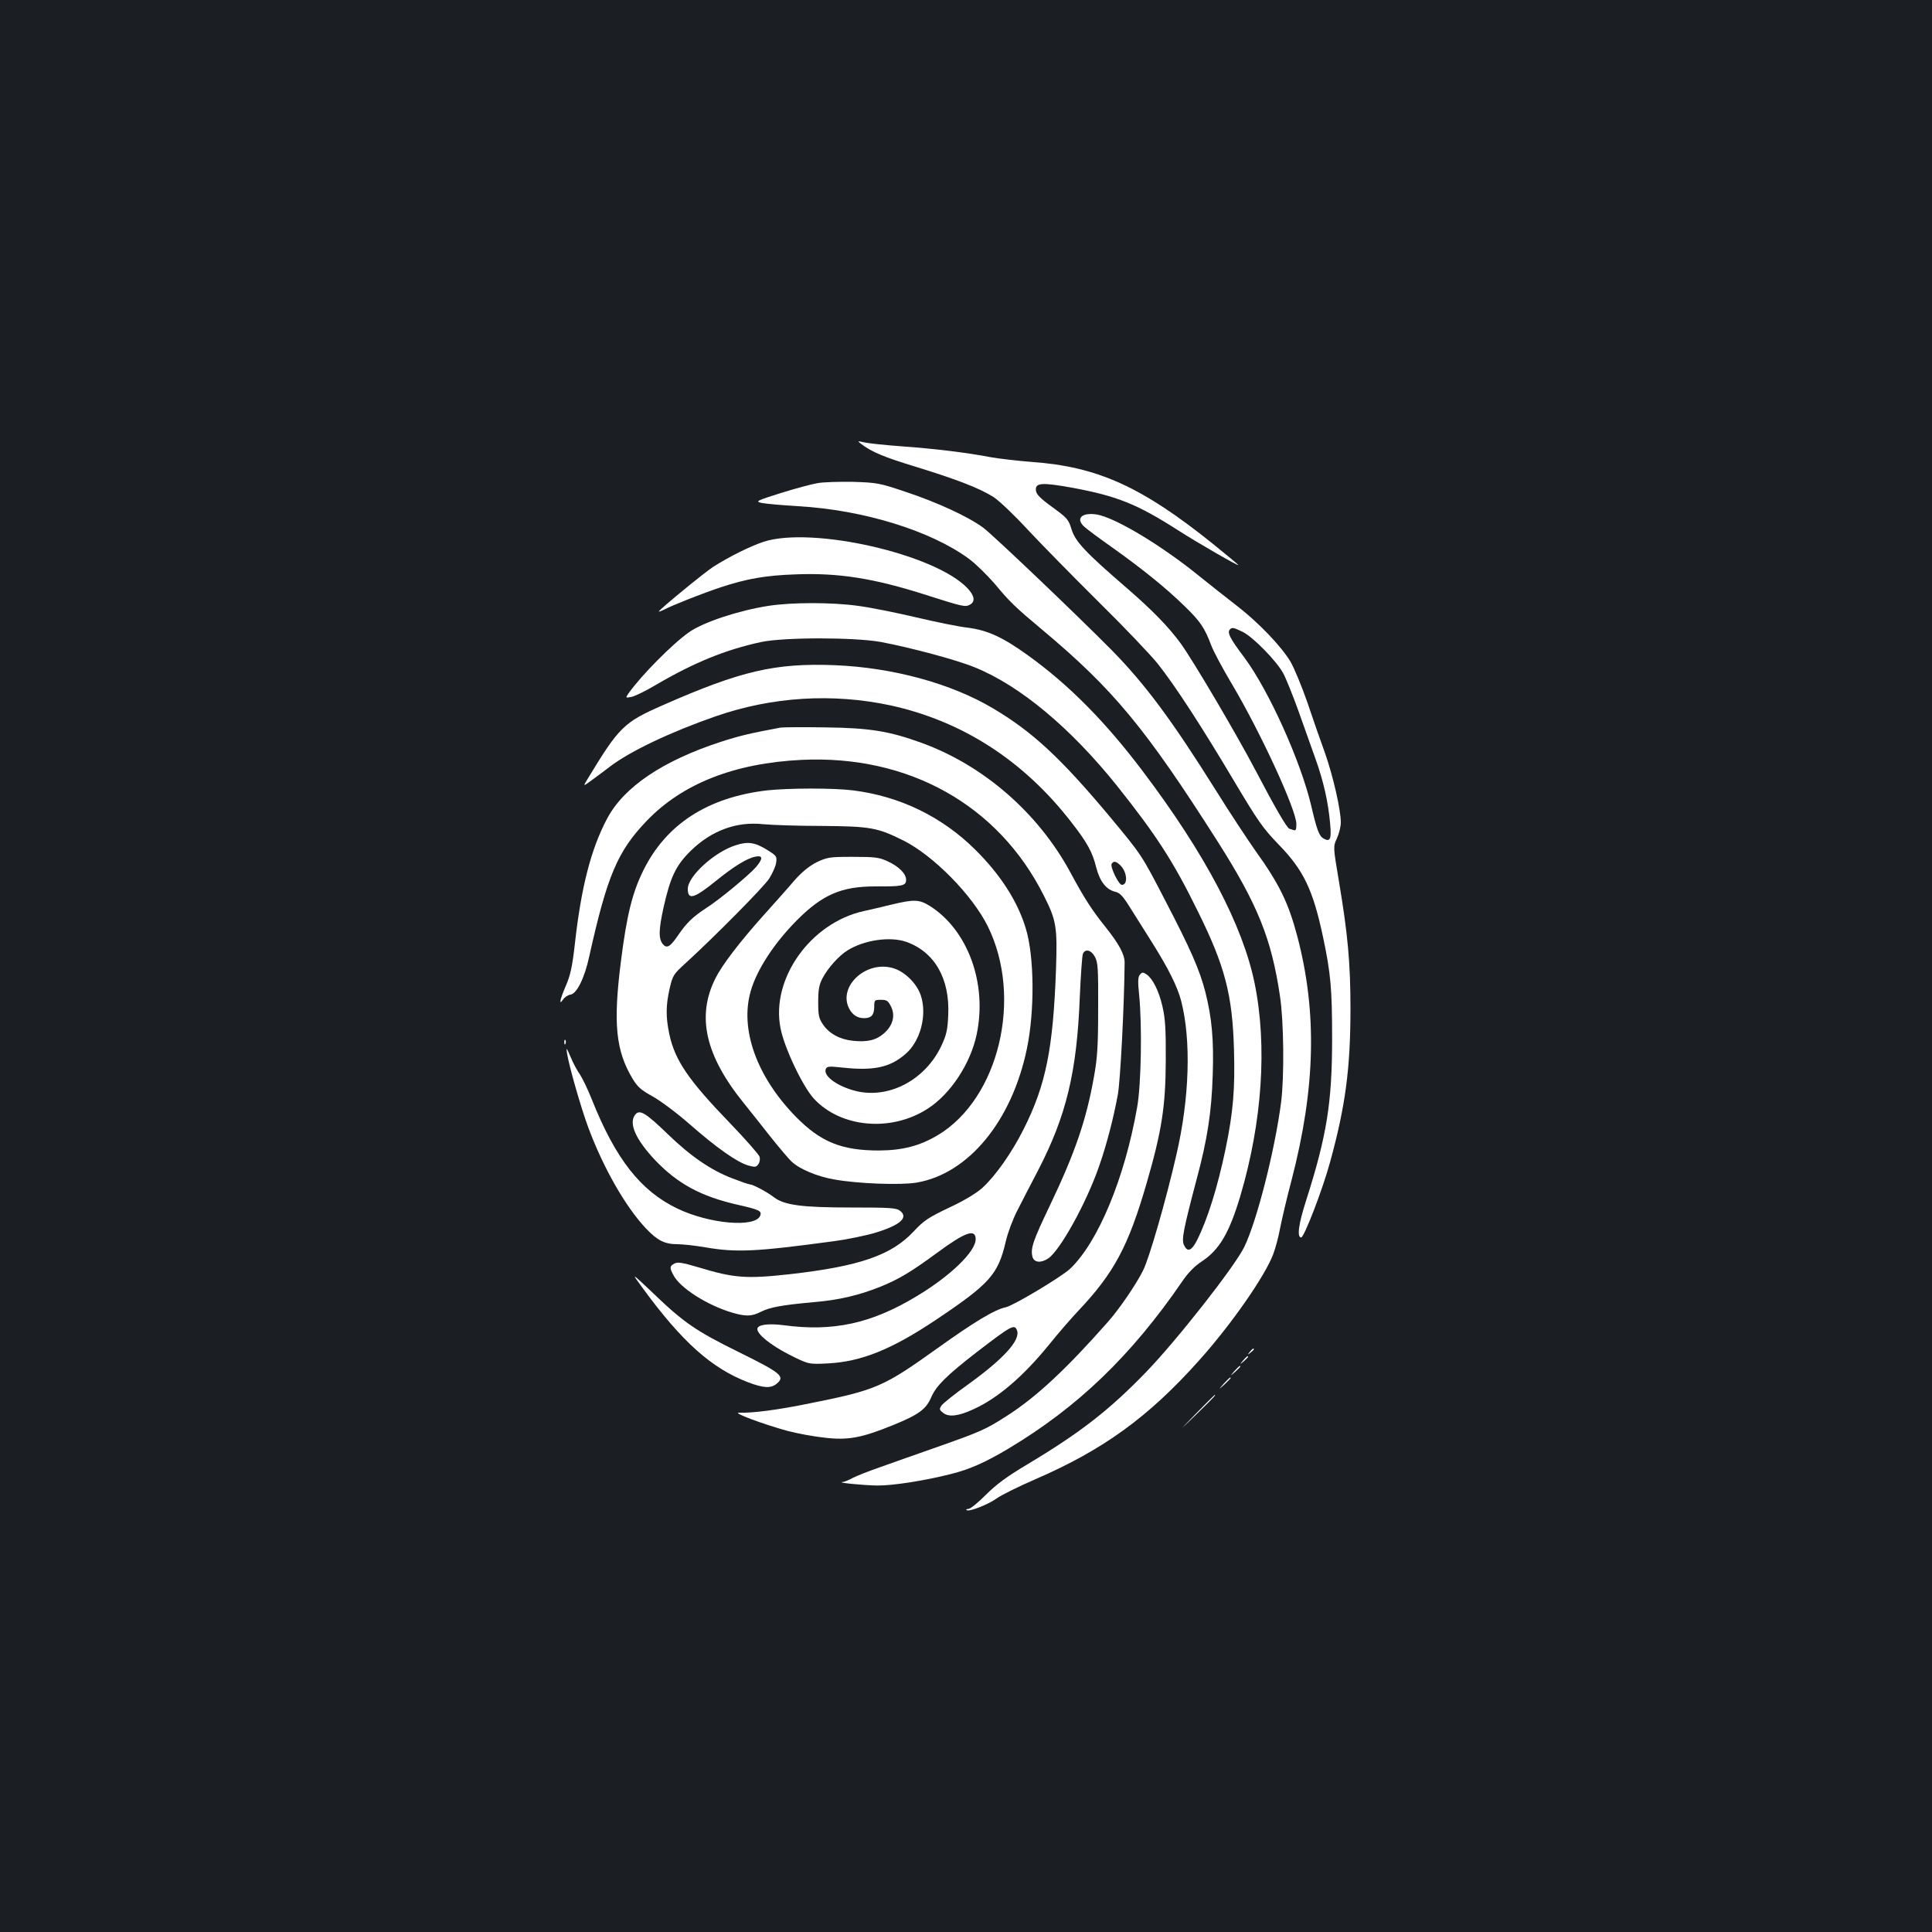 <?xml version="1.0" standalone="no"?>
<!DOCTYPE svg PUBLIC "-//W3C//DTD SVG 20010904//EN"
 "http://www.w3.org/TR/2001/REC-SVG-20010904/DTD/svg10.dtd">
<svg version="1.0" xmlns="http://www.w3.org/2000/svg"
 width="1000pt" height="1000pt" viewBox="0 0 1000 1000"
 preserveAspectRatio="xMidYMid meet">
<rect width="100%" height="100%" fill="#1b1f23"/>
<g transform="translate(0,1000) scale(0.1,-0.1)"
fill="#ffffff" stroke="none">
<path d="M4455 7704 c57 -44 121 -70 285 -120 211 -65 331 -111 403 -157 29
-19 108 -94 176 -168 69 -74 234 -242 367 -374 134 -132 271 -276 306 -320 91
-114 233 -334 394 -605 124 -208 149 -245 231 -330 131 -134 179 -236 231
-480 40 -188 47 -270 47 -525 0 -331 -27 -502 -135 -840 -39 -121 -48 -190
-25 -190 15 0 112 251 150 392 79 288 105 483 105 793 0 236 -14 386 -60 660
-30 178 -30 178 -10 221 11 24 20 61 20 82 0 65 -39 236 -81 357 -23 63 -65
183 -93 267 -29 83 -68 177 -87 209 -48 80 -167 204 -279 290 -52 40 -140 110
-195 154 -193 157 -433 301 -528 317 -78 12 -112 -21 -64 -64 12 -11 76 -59
143 -106 156 -111 279 -210 377 -306 80 -78 102 -110 137 -203 11 -29 58 -118
106 -198 150 -253 334 -653 334 -725 0 -30 -3 -36 -16 -31 -9 3 -17 6 -19 6
-12 0 -76 111 -175 300 -102 194 -325 572 -389 660 -63 86 -145 170 -275 283
-218 188 -270 243 -290 308 -15 50 -22 58 -99 114 -62 45 -83 66 -85 86 -5 41
30 43 191 14 230 -43 332 -84 542 -218 109 -70 315 -188 315 -182 0 2 -60 52
-132 110 -368 296 -598 400 -938 424 -74 6 -171 17 -215 25 -118 23 -291 44
-460 56 -82 6 -168 15 -190 20 -37 8 -38 8 -20 -6z m1978 -975 c55 -28 175
-151 209 -214 15 -28 49 -113 77 -190 27 -77 67 -189 89 -250 42 -117 67 -225
77 -341 7 -77 0 -93 -33 -75 -24 13 -35 41 -66 174 -55 230 -218 591 -344 762
-77 102 -92 132 -75 148 10 11 21 8 66 -14z"/>
<path d="M4230 7499 c-30 -5 -115 -28 -189 -51 -126 -40 -132 -43 -100 -51 19
-4 104 -12 189 -17 338 -19 688 -127 886 -273 34 -25 93 -83 132 -128 79 -95
107 -122 247 -239 369 -309 534 -509 909 -1098 205 -323 277 -500 321 -797 20
-130 23 -415 6 -550 -32 -248 -126 -617 -191 -750 -51 -103 -350 -484 -510
-649 -192 -198 -341 -313 -615 -477 -104 -62 -158 -102 -212 -156 -40 -40 -80
-73 -90 -73 -9 0 -14 -3 -10 -6 11 -11 111 28 157 61 25 18 115 62 200 99 351
152 585 322 846 614 167 186 342 438 384 550 12 31 28 92 36 136 9 45 35 158
60 251 123 475 132 866 29 1258 -46 174 -93 271 -218 445 -40 57 -132 196
-203 310 -230 367 -367 551 -540 727 -184 186 -609 591 -664 633 -77 57 -238
132 -405 187 -133 45 -146 47 -270 51 -71 1 -155 -1 -185 -7z"/>
<path d="M3953 7196 c-69 -23 -173 -74 -260 -129 -42 -26 -283 -224 -283 -232
0 -2 12 2 28 10 42 22 198 84 292 115 133 44 233 62 387 67 223 9 406 -20 678
-107 188 -60 201 -63 225 -50 29 16 25 45 -12 85 -167 177 -803 322 -1055 241z"/>
<path d="M3977 6864 c-154 -24 -336 -84 -410 -136 -87 -61 -247 -223 -314
-317 -16 -24 -16 -24 16 -18 18 4 74 31 124 61 202 118 362 183 547 223 119
25 482 25 620 0 154 -29 393 -93 485 -131 235 -95 497 -314 738 -615 202 -254
290 -389 416 -646 141 -284 180 -433 188 -716 6 -206 -4 -324 -43 -514 -42
-201 -94 -367 -149 -476 -28 -54 -49 -62 -67 -23 -13 28 -3 80 66 341 56 208
77 349 83 538 6 183 -4 294 -38 430 -30 116 -76 221 -211 480 -119 230 -119
230 -282 426 -254 304 -402 442 -607 563 -215 128 -518 211 -819 223 -307 12
-485 -29 -889 -207 -203 -89 -226 -112 -391 -384 -23 -38 -23 -38 26 -2 27 20
68 50 91 68 105 80 313 179 549 261 292 101 603 120 903 56 371 -81 688 -285
934 -602 84 -107 112 -158 131 -237 19 -73 52 -115 99 -126 23 -5 39 -22 74
-78 25 -39 76 -120 114 -181 85 -135 134 -232 153 -307 52 -203 43 -502 -25
-795 -53 -232 -141 -538 -173 -600 -36 -72 -124 -201 -184 -268 -210 -238
-364 -382 -512 -478 -119 -77 -141 -86 -370 -167 -113 -40 -248 -87 -300 -106
-52 -18 -113 -42 -135 -53 -21 -12 -46 -22 -55 -22 -31 -3 108 -17 181 -18 78
-1 246 25 383 60 96 24 178 61 294 130 361 216 637 481 903 869 29 43 64 78
101 102 90 60 141 147 198 338 113 382 140 776 74 1100 -61 300 -257 672 -579
1098 -193 256 -383 448 -593 599 -130 94 -210 131 -312 144 -47 5 -168 30
-270 54 -102 24 -236 51 -298 59 -136 19 -344 19 -465 0z m1823 -1344 c34 -34
39 -100 7 -100 -17 0 -62 94 -53 109 10 16 23 14 46 -9z"/>
<path d="M4040 6234 c-160 -30 -211 -42 -310 -74 -300 -98 -500 -233 -587
-396 -84 -158 -135 -355 -168 -654 -13 -114 -23 -159 -46 -212 -31 -72 -38
-105 -14 -71 8 12 25 23 38 25 32 4 73 86 97 198 93 418 146 543 297 701 185
193 454 299 803 316 554 26 1018 -234 1253 -703 65 -128 70 -163 63 -378 -15
-414 -52 -601 -168 -831 -60 -120 -145 -241 -213 -303 -32 -29 -94 -66 -173
-103 -107 -51 -131 -67 -183 -123 -115 -123 -279 -180 -639 -221 -227 -25
-289 -21 -477 36 -81 24 -106 28 -122 19 -25 -13 -26 -22 -6 -59 34 -67 174
-156 304 -195 72 -21 102 -20 149 4 45 23 106 35 273 50 131 11 233 35 346 80
94 38 158 76 294 176 145 107 199 126 199 70 0 -64 -130 -190 -305 -295 -235
-142 -433 -185 -691 -150 -80 10 -134 2 -134 -20 0 -28 69 -83 162 -131 103
-52 103 -52 203 -47 173 9 330 72 560 226 279 187 321 234 361 406 10 44 37
116 60 160 22 44 70 136 106 205 147 284 202 510 217 900 5 113 12 213 16 223
12 28 43 20 62 -15 16 -29 18 -61 17 -268 0 -193 -4 -257 -22 -355 -39 -220
-97 -391 -228 -665 -87 -182 -101 -222 -90 -265 8 -30 43 -34 81 -9 61 40 198
287 264 478 38 108 75 250 97 371 13 73 33 459 35 681 1 43 -29 98 -99 186
-70 87 -110 149 -181 281 -166 308 -449 555 -771 672 -168 61 -268 77 -495 80
-115 2 -221 1 -235 -1z"/>
<path d="M3970 5909 c-307 -36 -522 -175 -640 -414 -57 -115 -86 -232 -116
-470 -41 -322 -27 -463 60 -608 25 -42 44 -59 104 -92 40 -22 127 -87 193
-145 138 -121 242 -194 300 -212 37 -10 43 -10 54 6 7 9 10 26 7 38 -3 11 -72
90 -154 175 -216 224 -285 325 -314 462 -18 87 -18 146 2 234 16 69 20 75 83
132 154 141 404 394 432 437 16 25 33 62 36 81 5 34 3 37 -43 66 -65 41 -102
47 -166 26 -109 -34 -248 -160 -248 -226 0 -60 33 -50 150 45 88 71 157 114
200 122 39 8 40 -10 3 -54 -38 -43 -185 -165 -253 -209 -75 -49 -105 -78 -151
-145 -40 -59 -58 -69 -78 -45 -23 28 -22 75 4 192 35 156 64 216 139 290 108
106 238 154 376 139 41 -4 176 -9 300 -9 255 -2 291 -8 427 -76 155 -78 356
-282 436 -444 182 -368 58 -890 -258 -1080 -94 -56 -182 -79 -305 -80 -194 0
-302 44 -430 174 -203 207 -292 454 -234 652 32 111 121 247 238 365 133 134
232 176 406 176 140 -1 160 3 160 34 0 32 -38 70 -98 97 -41 19 -64 22 -177
22 -122 0 -133 -2 -188 -28 -39 -20 -75 -49 -115 -94 -31 -37 -104 -118 -161
-182 -121 -135 -213 -255 -247 -323 -100 -197 -54 -401 146 -648 33 -41 96
-120 139 -175 44 -55 92 -112 108 -127 41 -39 133 -78 222 -93 122 -22 345
-30 426 -16 268 46 492 318 570 692 41 196 39 479 -6 625 -42 139 -131 277
-260 405 -173 172 -392 278 -634 308 -103 13 -335 12 -445 0z"/>
<path d="M4615 5318 c-44 -11 -109 -26 -145 -34 -275 -61 -481 -351 -430 -606
19 -100 114 -300 172 -364 139 -151 400 -175 589 -53 118 75 222 233 254 384
56 264 -45 540 -241 665 -56 35 -82 36 -199 8z m76 -193 c146 -52 226 -190
217 -379 -3 -76 -9 -102 -35 -158 -81 -173 -262 -272 -430 -238 -99 21 -183
78 -169 116 6 15 16 16 89 8 159 -17 243 1 322 69 79 66 115 203 81 305 -21
63 -86 126 -147 142 -139 38 -282 -97 -224 -210 17 -33 43 -50 77 -50 38 0 52
16 53 57 0 37 1 38 35 38 30 0 37 -5 52 -35 23 -47 10 -98 -37 -139 -40 -35
-86 -46 -161 -38 -67 7 -122 37 -154 84 -22 32 -25 48 -25 117 0 65 5 90 23
124 29 54 84 115 129 143 87 54 220 73 304 44z"/>
<path d="M5900 4955 c-10 -12 -11 -36 -4 -103 16 -157 11 -465 -10 -582 -64
-367 -202 -699 -347 -837 -45 -42 -292 -190 -332 -199 -58 -12 -160 -73 -357
-214 -277 -198 -314 -215 -660 -284 -166 -34 -298 -51 -365 -48 -38 1 126 -60
250 -94 49 -13 134 -29 190 -35 123 -15 194 -2 358 65 133 54 171 82 198 146
25 57 79 111 234 231 181 139 196 147 209 113 19 -50 -68 -146 -252 -279 -68
-48 -130 -98 -138 -109 -13 -19 -13 -23 8 -39 28 -23 79 -17 155 18 128 58
259 170 397 340 44 55 111 132 147 170 186 197 259 334 354 661 78 269 98 396
99 634 1 164 -3 220 -17 280 -19 83 -51 145 -83 167 -18 12 -23 11 -34 -2z"/>
<path d="M2921 4604 c0 -11 3 -14 6 -6 3 7 2 16 -1 19 -3 4 -6 -2 -5 -13z"/>
<path d="M2935 4548 c10 -65 72 -282 110 -384 77 -207 191 -408 298 -522 60
-63 97 -82 164 -82 26 0 91 -7 143 -16 163 -28 262 -23 669 32 62 8 152 27
200 40 137 40 185 80 141 116 -20 16 -48 18 -254 18 -255 0 -346 12 -400 53
-36 28 -110 67 -126 67 -6 0 -46 14 -90 31 -112 43 -216 115 -334 229 -116
112 -147 131 -170 98 -32 -45 6 -128 105 -233 116 -122 238 -188 428 -231 111
-25 125 -32 116 -56 -25 -64 -264 -43 -430 37 -189 91 -319 256 -442 565 -21
53 -49 110 -61 128 -13 18 -35 58 -48 90 -22 51 -24 53 -19 20z"/>
<path d="M3325 3335 c206 -282 359 -418 548 -490 80 -30 117 -32 147 -7 45 37
24 55 -193 162 -225 111 -287 153 -449 309 -112 106 -112 106 -53 26z"/>
<path d="M6469 3003 c-13 -16 -12 -17 4 -4 9 7 17 15 17 17 0 8 -8 3 -21 -13z"/>
<path d="M6434 2958 c-19 -23 -19 -23 4 -4 12 11 22 21 22 23 0 8 -8 2 -26
-19z"/>
<path d="M6389 2903 c-24 -28 -24 -28 4 -4 15 14 27 26 27 28 0 8 -8 1 -31
-24z"/>
<path d="M6334 2838 c-29 -33 -29 -33 4 -4 17 17 32 31 32 33 0 8 -8 1 -36
-29z"/>
<path d="M6190 2683 c-95 -98 -95 -98 3 -3 90 88 102 100 94 100 -1 0 -45 -44
-97 -97z"/>
</g>
</svg>
